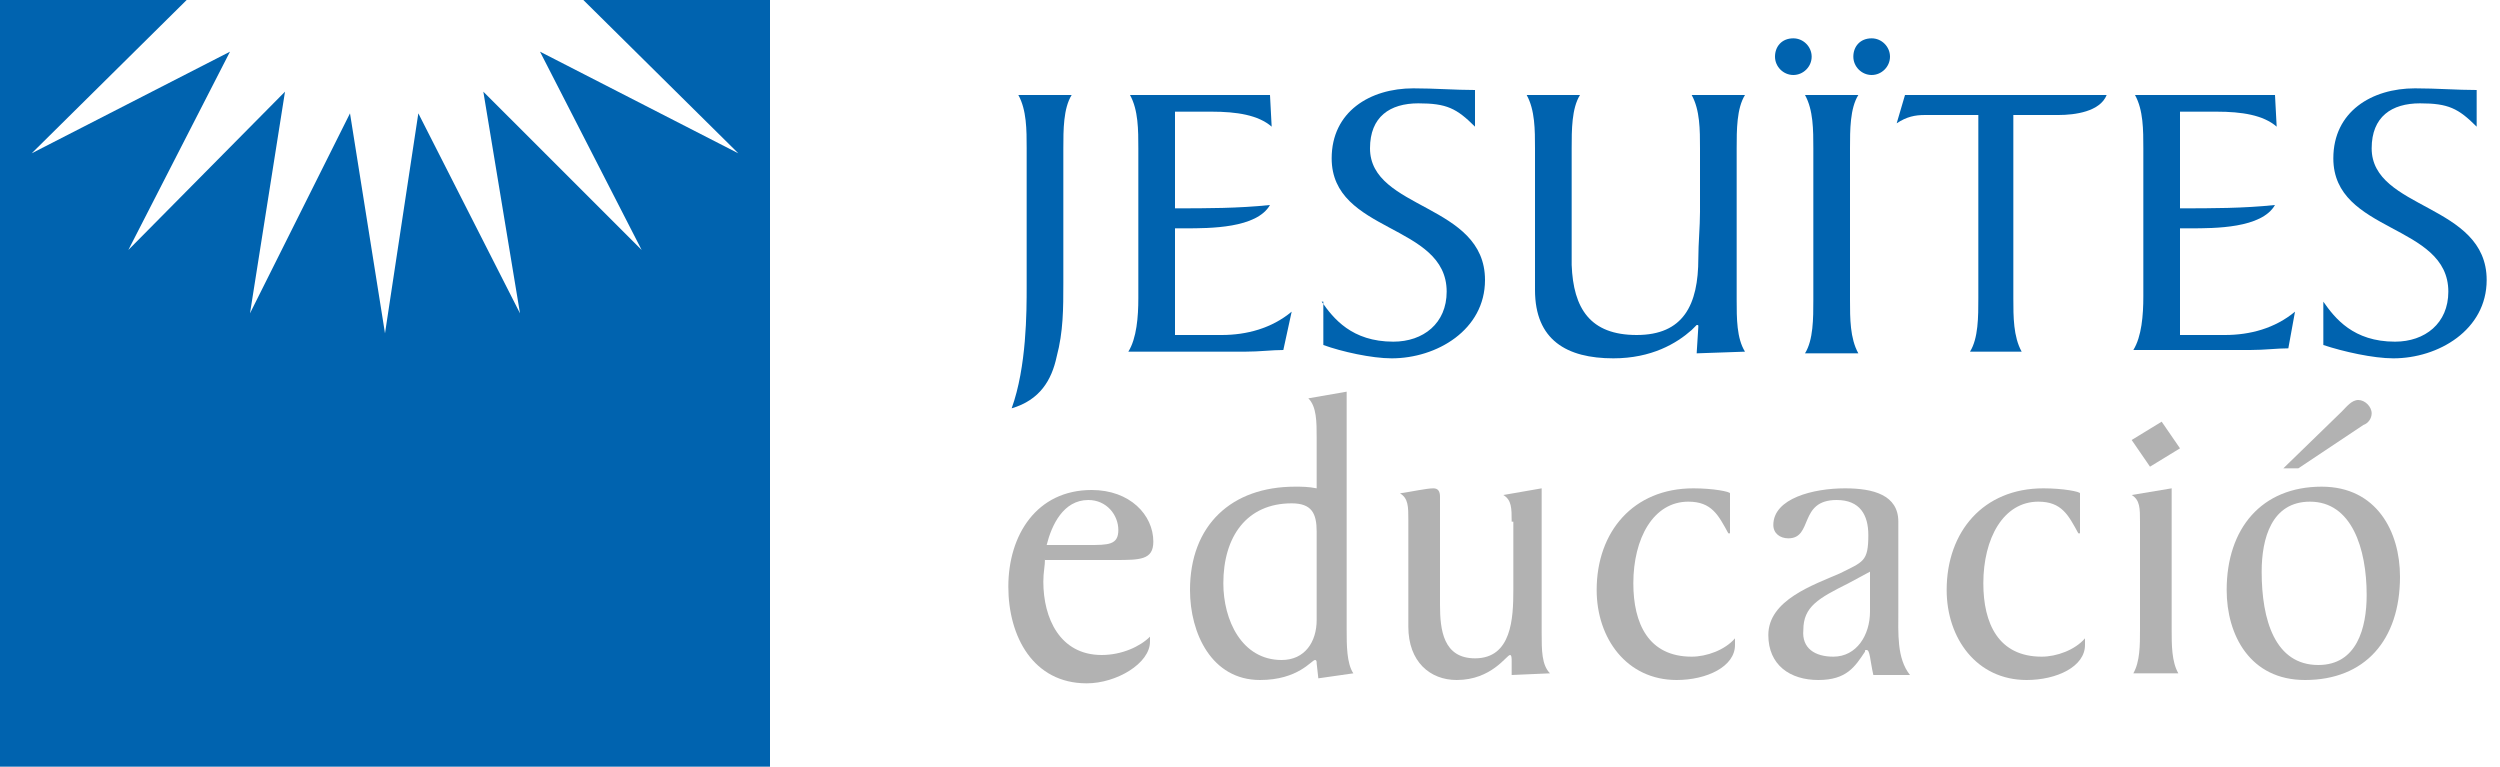 <?xml version="1.0" encoding="utf-8"?>
<!-- Generator: Adobe Illustrator 16.0.0, SVG Export Plug-In . SVG Version: 6.00 Build 0)  -->
<!DOCTYPE svg PUBLIC "-//W3C//DTD SVG 1.1//EN" "http://www.w3.org/Graphics/SVG/1.1/DTD/svg11.dtd">
<svg version="1.1" id="Disseny" xmlns="http://www.w3.org/2000/svg" xmlns:xlink="http://www.w3.org/1999/xlink" x="0px" y="0px"
	 width="150px" height="46px" viewBox="0 0 150 46" enable-background="new 0 0 150 46" xml:space="preserve">
<g>
	<polygon fill="#0063AF" points="46.2,46.2 0,46.2 0,0 11.2,0 1.9,9.2 13.8,3.1 7.7,15 17.1,5.5 15,18.8 21,6.8 23.1,20 25.1,6.8 
		31.2,18.8 29,5.5 38.5,15 32.4,3.1 44.3,9.2 35,0 46.2,0 	"/>
</g>
<g>
	<path fill="#0063AF" d="M61.6,8.9c0-1.1,0-2.3-0.5-3.2h3.2c-0.5,0.8-0.5,2.1-0.5,3.2V17c0,1.5,0,2.9-0.4,4.4
		c-0.3,1.4-1,2.6-2.7,3.1c0.9-2.5,0.9-5.8,0.9-7.3V8.9z"/>
	<path fill="#0063AF" d="M70.5,20.1h2.8c1.5,0,3-0.4,4.2-1.4L77,21c-0.7,0-1.4,0.1-2.3,0.1h-7c0.5-0.8,0.6-2.1,0.6-3.2V8.9
		c0-1.1,0-2.3-0.5-3.2h8.4l0.1,1.9c-0.8-0.7-2.1-0.9-3.6-0.9h-2.2v5.8c1.9,0,3.8,0,5.7-0.2c-0.8,1.4-3.6,1.4-5.1,1.4h-0.6V20.1z"/>
	<path fill="#0063AF" d="M79.3,18.1c0.7,1,1.8,2.4,4.3,2.4c1.8,0,3.2-1.1,3.2-3c0-4.1-6.9-3.5-6.9-8c0-2.8,2.3-4.2,4.9-4.2
		c1.3,0,2.5,0.1,3.7,0.1v2.2c-1.1-1.1-1.7-1.4-3.4-1.4c-1.7,0-2.9,0.8-2.9,2.7c0,3.7,6.9,3.3,6.9,7.9c0,3-2.9,4.7-5.6,4.7
		c-1.2,0-3-0.4-4.1-0.8V18.1z"/>
	<path fill="#0063AF" d="M104.7,5.7c-0.5,0.8-0.5,2.1-0.5,3.2V18c0,1.1,0,2.3,0.5,3.1l-2.9,0.1l0.1-1.6c0-0.1,0-0.1-0.1-0.1
		c0,0-0.1,0.1-0.3,0.3c-0.9,0.8-2.4,1.7-4.7,1.7c-2.8,0-4.7-1.1-4.7-4.1V8.9c0-1.1,0-2.3-0.5-3.2h3.2c-0.5,0.8-0.5,2.1-0.5,3.2v7
		c0.1,2.6,1.1,4.2,3.9,4.2c2.8,0,3.7-1.8,3.7-4.6c0-0.9,0.1-1.9,0.1-2.8V8.9c0-1.1,0-2.3-0.5-3.2H104.7z"/>
	<path fill="#0063AF" d="M107.6,2.3c0.6,0,1.1,0.5,1.1,1.1s-0.5,1.1-1.1,1.1c-0.6,0-1.1-0.5-1.1-1.1S106.9,2.3,107.6,2.3z
		 M108.8,8.9c0-1.1,0-2.3-0.5-3.2h3.2C111,6.5,111,7.8,111,8.9v9.1c0,1.1,0,2.3,0.5,3.2h-3.2c0.5-0.8,0.5-2.1,0.5-3.2V8.9z
		 M112.3,2.3c0.6,0,1.1,0.5,1.1,1.1s-0.5,1.1-1.1,1.1c-0.6,0-1.1-0.5-1.1-1.1S111.6,2.3,112.3,2.3z"/>
	<path fill="#0063AF" d="M118.2,21.1c0.5-0.8,0.5-2.1,0.5-3.2v-11h-3.2c-0.6,0-1.1,0.1-1.7,0.5l0.5-1.7h12.1c-0.4,1-1.9,1.2-2.9,1.2
		h-2.7v11c0,1.1,0,2.3,0.5,3.2H118.2z"/>
	<path fill="#0063AF" d="M130.7,20.1h2.8c1.5,0,3-0.4,4.2-1.4l-0.4,2.2c-0.7,0-1.4,0.1-2.3,0.1h-7c0.5-0.8,0.6-2.1,0.6-3.2V8.9
		c0-1.1,0-2.3-0.5-3.2h8.4l0.1,1.9c-0.8-0.7-2.1-0.9-3.6-0.9h-2.2v5.8c1.9,0,3.8,0,5.7-0.2c-0.8,1.4-3.6,1.4-5.1,1.4h-0.6V20.1z"/>
	<path fill="#0063AF" d="M139.4,18.1c0.7,1,1.8,2.4,4.3,2.4c1.8,0,3.2-1.1,3.2-3c0-4.1-6.9-3.5-6.9-8c0-2.8,2.3-4.2,4.9-4.2
		c1.3,0,2.5,0.1,3.7,0.1v2.2c-1.1-1.1-1.7-1.4-3.4-1.4c-1.7,0-2.9,0.8-2.9,2.7c0,3.7,6.9,3.3,6.9,7.9c0,3-2.9,4.7-5.6,4.7
		c-1.2,0-3-0.4-4.2-0.8V18.1z"/>
	<path fill="#B2B2B2" d="M62.7,33.5c0,0.5-0.1,0.8-0.1,1.4c0,2.2,1,4.4,3.5,4.4c1.2,0,2.3-0.5,2.9-1.1v0.3c0,1.3-2,2.5-3.8,2.5
		c-3.2,0-4.7-2.8-4.7-5.8c0-3.1,1.7-5.8,5-5.8c2.3,0,3.7,1.5,3.7,3.1c0,1.1-0.8,1.1-2.3,1.1H62.7z M65.3,32.7c1.2,0,1.8,0,1.8-0.9
		c0-0.9-0.7-1.8-1.8-1.8c-1.5,0-2.2,1.5-2.5,2.7H65.3z"/>
	<path fill="#B2B2B2" d="M79.1,40.7L79,39.8c0-0.1,0-0.2-0.1-0.2c-0.2,0-1,1.2-3.3,1.2c-2.9,0-4.2-2.8-4.2-5.4
		c0-3.9,2.5-6.2,6.3-6.2c0.4,0,0.8,0,1.3,0.1v-3c0-1,0-1.9-0.5-2.4l2.3-0.4v14.3c0,0.9,0,2,0.4,2.6L79.1,40.7z M79,31.9
		c0-1.1-0.3-1.7-1.5-1.7c-2.7,0-4.1,2-4.1,4.8c0,2.2,1.1,4.6,3.5,4.6c1.4,0,2.1-1.1,2.1-2.4V31.9z"/>
	<path fill="#B2B2B2" d="M90.7,31.3c0-0.8,0-1.3-0.5-1.6l2.3-0.4V38c0,1,0,1.9,0.5,2.4l-2.3,0.1v-0.8c0-0.2,0-0.4-0.1-0.4
		c-0.2,0-1.1,1.5-3.2,1.5c-1.6,0-2.9-1.1-2.9-3.2v-6.4c0-0.8,0-1.3-0.5-1.6c0.7-0.1,1.6-0.3,2-0.3c0.3,0,0.4,0.2,0.4,0.5v6.5
		c0,1.5,0.2,3.2,2.1,3.2c2.2,0,2.3-2.4,2.3-4.1V31.3z"/>
	<path fill="#B2B2B2" d="M103.8,32h-0.1c-0.6-1.1-1-1.9-2.4-1.9c-2.1,0-3.3,2.2-3.3,4.9c0,2.4,0.9,4.4,3.5,4.4c0.9,0,2-0.4,2.6-1.1
		v0.4c0,1.3-1.7,2.1-3.5,2.1c-3,0-4.8-2.5-4.8-5.4c0-3.5,2.2-6.1,5.8-6.1c1.2,0,2.2,0.2,2.2,0.3V32z"/>
	<path fill="#B2B2B2" d="M112.4,40.5c-0.2-0.9-0.2-1.5-0.4-1.5c-0.1,0-0.1,0-0.1,0.1c-0.6,0.9-1.1,1.7-2.8,1.7c-1.7,0-3-0.9-3-2.7
		c0-2.1,2.7-3,4.3-3.7c1.4-0.7,1.7-0.7,1.7-2.3c0-1.2-0.5-2.1-1.9-2.1c-2.3,0-1.4,2.3-2.9,2.3c-0.5,0-0.9-0.3-0.9-0.8
		c0-1.6,2.4-2.2,4.3-2.2c1.7,0,3.2,0.4,3.2,2v5.3c0,1.4-0.1,2.9,0.7,3.9L112.4,40.5z M110,39.4c1.4,0,2.2-1.3,2.2-2.7v-2.4l-1.3,0.7
		c-1.8,0.9-2.7,1.4-2.7,2.8C108.1,38.9,108.9,39.4,110,39.4z"/>
	<path fill="#B2B2B2" d="M124.8,32h-0.1c-0.6-1.1-1-1.9-2.4-1.9c-2.1,0-3.3,2.2-3.3,4.9c0,2.4,0.9,4.4,3.5,4.4c0.9,0,2-0.4,2.6-1.1
		v0.4c0,1.3-1.7,2.1-3.5,2.1c-3,0-4.8-2.5-4.8-5.4c0-3.5,2.2-6.1,5.8-6.1c1.2,0,2.2,0.2,2.2,0.3V32z"/>
	<path fill="#B2B2B2" d="M129.7,25.3l1.1,1.6L129,28l-1.1-1.6L129.7,25.3z M130.3,29.3v8.5c0,0.9,0,1.9,0.4,2.6H128
		c0.4-0.7,0.4-1.7,0.4-2.6v-6.5c0-0.8,0-1.3-0.5-1.6L130.3,29.3z"/>
	<path fill="#B2B2B2" d="M138.3,40.8c-3.3,0-4.7-2.7-4.7-5.4c0-3.7,2.1-6.2,5.7-6.2c3.3,0,4.7,2.7,4.7,5.4
		C144,38.4,141.9,40.8,138.3,40.8z M139.1,39.9c2.3,0,2.9-2.2,2.9-4.2c0-2.8-0.9-5.6-3.4-5.6c-2.3,0-2.9,2.2-2.9,4.2
		C135.7,37.2,136.5,39.9,139.1,39.9z M137.9,28.1H137l3.5-3.4c0.3-0.3,0.6-0.7,1-0.7c0.4,0,0.8,0.4,0.8,0.8c0,0.3-0.2,0.6-0.5,0.7
		L137.9,28.1z"/>
</g>
</svg>

